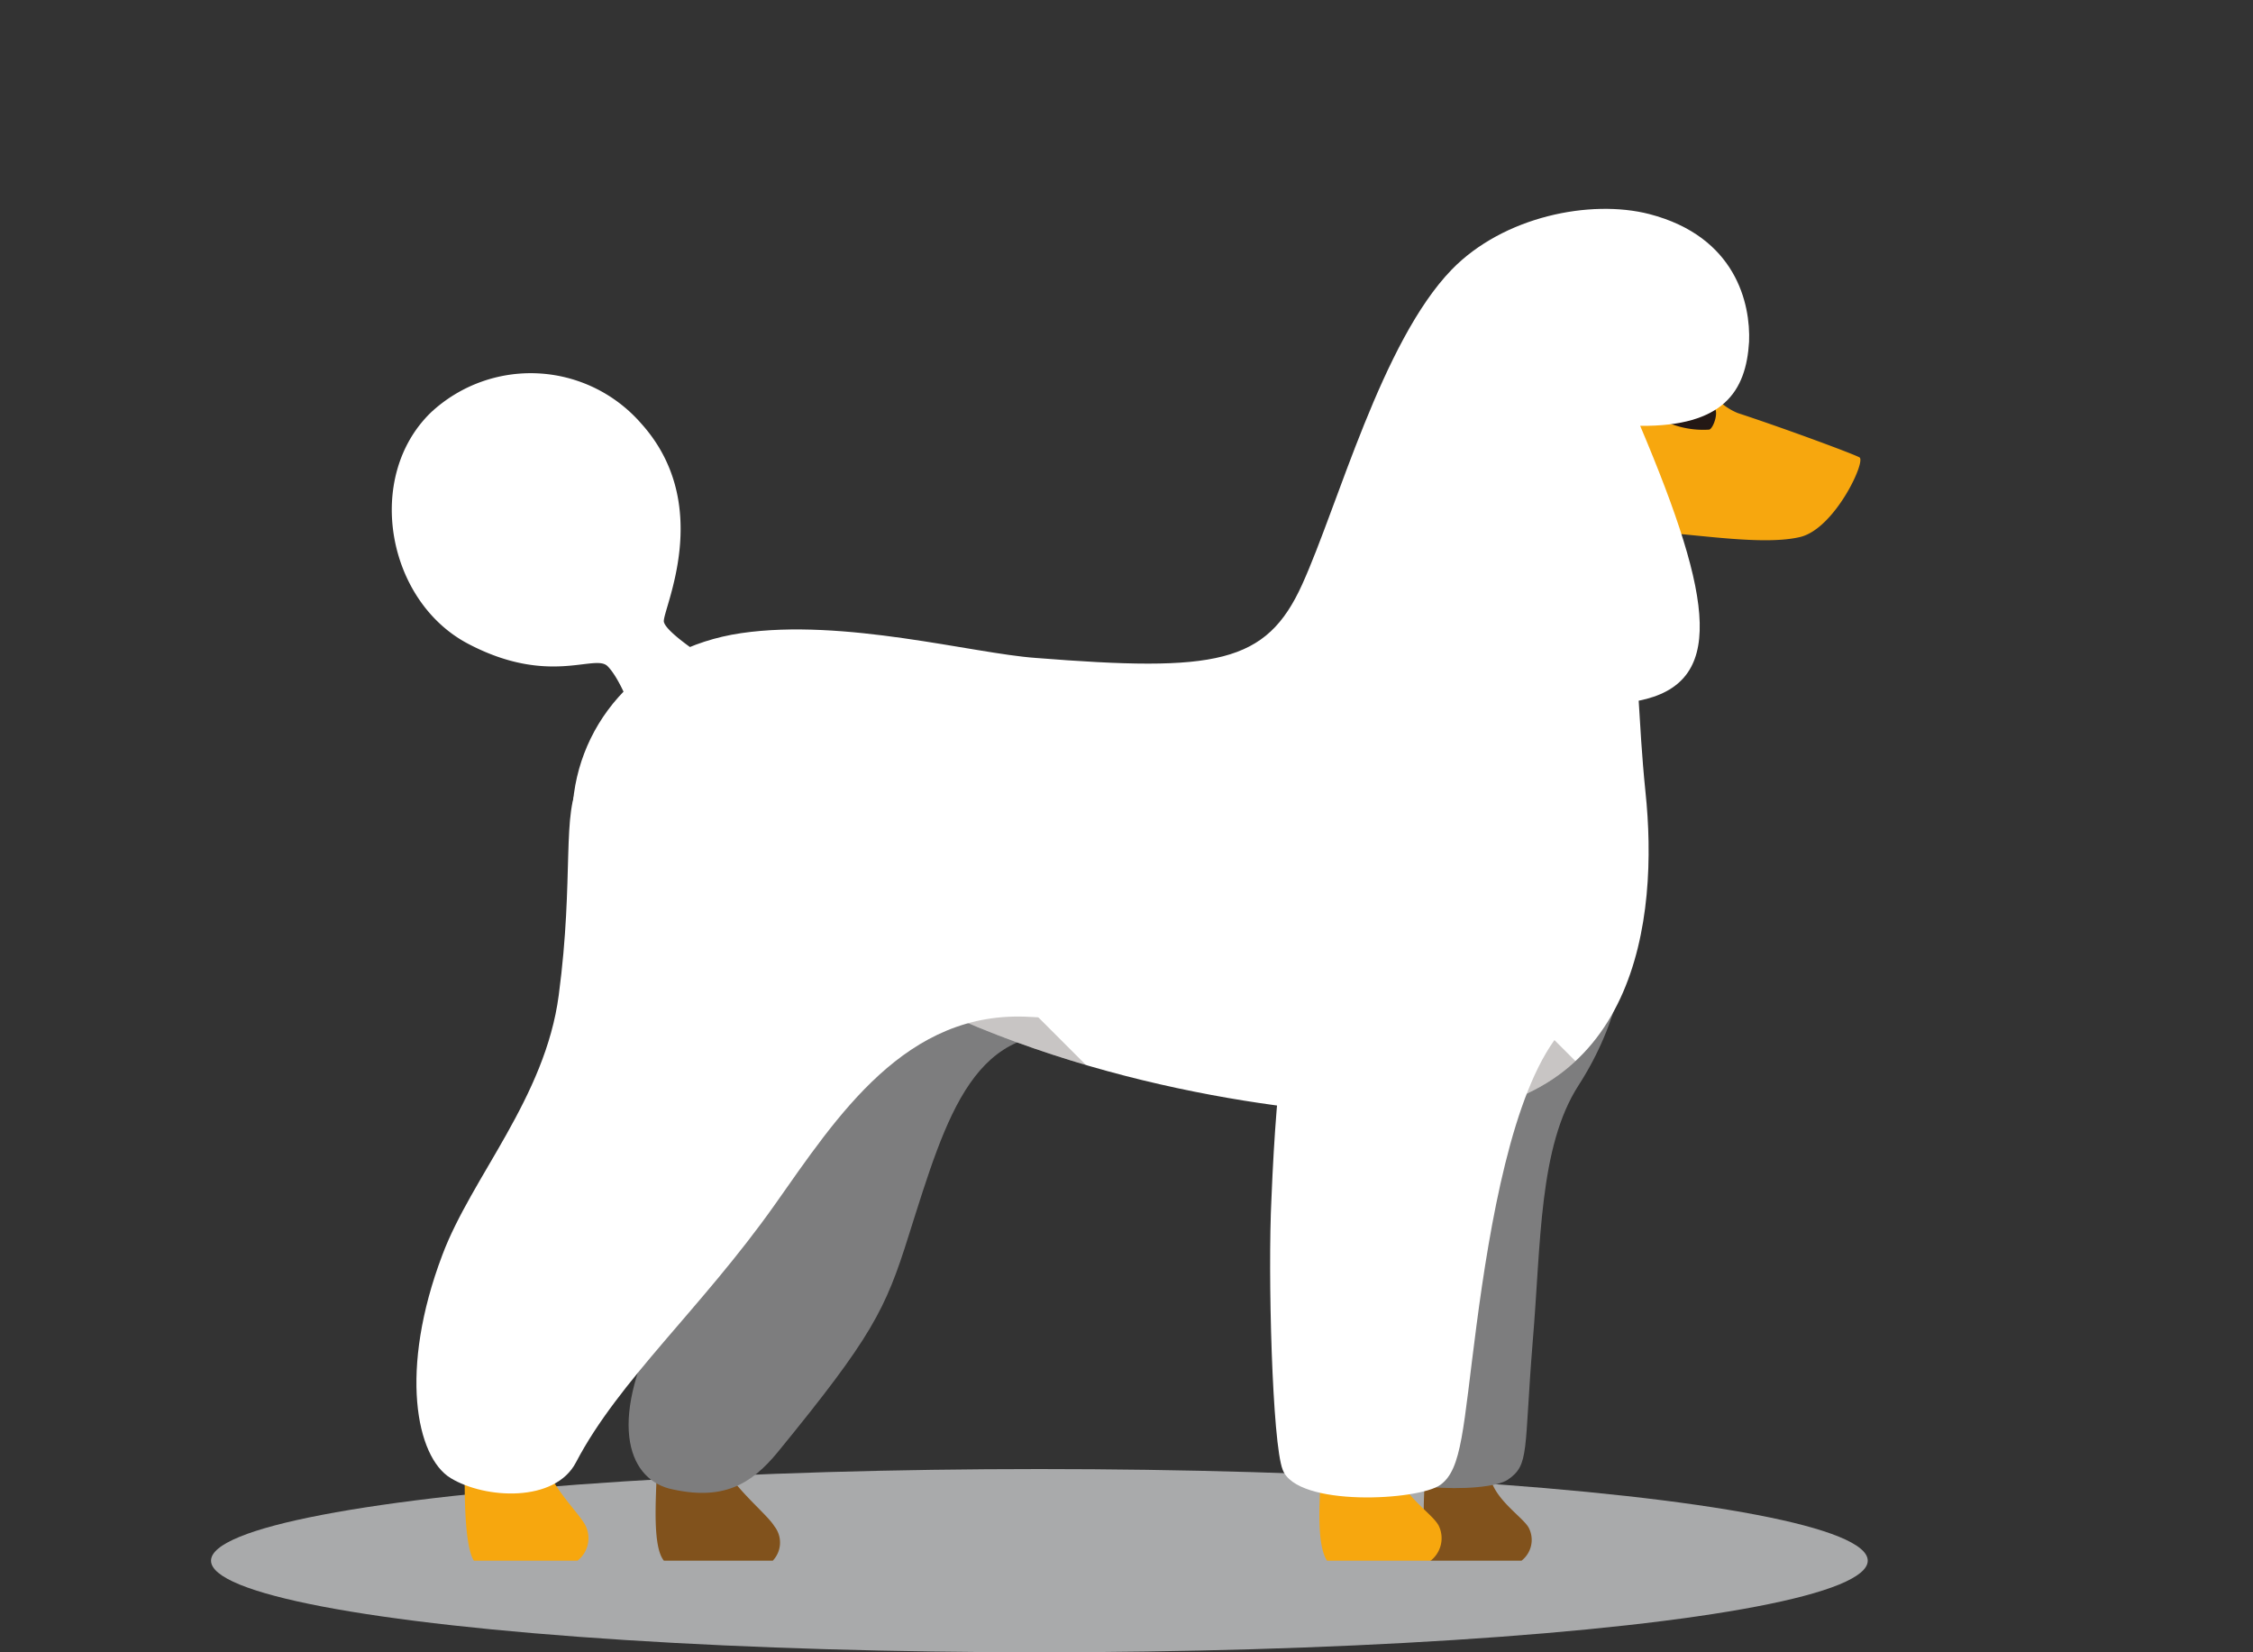 <svg xmlns="http://www.w3.org/2000/svg" xmlns:xlink="http://www.w3.org/1999/xlink" viewBox="0 0 300 220"><rect x="0" y="0" width="300" height="220" fill="#333333" stroke="none"/><defs><style>.cls-1{fill:#fff;}.cls-2{isolation:isolate;}.cls-3{fill:#a9aaab;}.cls-3,.cls-9{mix-blend-mode:multiply;}.cls-4{fill:#81521c;}.cls-5{fill:#7d7d7e;}.cls-6{fill:#f7a70e;}.cls-7{fill:#231815;}.cls-8{clip-path:url(#clip-path);}.cls-9{fill:#241916;opacity:0.25;}</style><clipPath id="clip-path"><path class="cls-1" d="M219.1,105.4c1.8,17-1.1,42-28.8,43.1-8.8.4-36.3-1.4-62.4-12.7-10.7-4.7-14.6-3.1-18.9-3.6-23.7-3.1-32.8-11.1-32.8-23.2S85,86.3,98.7,84.3s30.8,2.7,39.2,3.3c24,1.9,30.7.8,35.5-9.8S184,45.5,193.3,35.9c6.9-7.1,18.5-9.4,26.3-7.4,11.6,3,13.5,12,13.3,17-.4,6.6-3.4,11.3-14.5,11.2,9.9,23.4,11.3,34.3-.2,36.6C218.4,96.4,218.6,100.5,219.1,105.4Z"/></clipPath></defs><title>fullDog</title><g class="cls-2"><g id="Layer_1" data-name="Layer 1"><ellipse class="cls-3" cx="138.4" cy="207.8" rx="110.3" ry="12.2"/><path class="cls-4" d="M189.7,196.9c0,1.7-.6,8.8.8,10.9h12.1a3.5,3.5,0,0,0,1-4.3c-.6-1.3-4-3.4-5-6.2S189.7,196.9,189.7,196.9Z"/><path class="cls-4" d="M87.4,194.5c.3,1.8-.9,11,1,13.3h14.5a3.5,3.5,0,0,0,.2-4.6c-.9-1.5-4.8-4.6-6.5-7.6S87.4,194.5,87.4,194.5Z"/><path class="cls-5" d="M210.2,144.5c-5.3,8.2-5,21-6.1,34-1.2,14.8-.4,16.5-3.3,18.5s-18.3,1.5-20.5-2.6-2.4-24.9-2-34.8c.8-17.4,2.4-27.7,4.4-31.5s13.7-18.1,19.6-12.9,9.5-12.7,11.5-9.1S221.1,127.6,210.2,144.5Z"/><path class="cls-5" d="M84.3,104c-1.9,4,11.6,20.5,14.1,36.4s-6,26.9-10.1,34.6c-7.5,14-4.8,21.7.8,23.2,7.1,1.7,10.9-.5,14.5-4.9,12.5-15.3,14.3-18.9,17.4-28.8,5.1-16.1,8.7-29,23.7-26.5,11.9,2.1-8.7-33.3-18-38.2S90.1,92.1,84.3,104Z"/><path class="cls-6" d="M227.2,51a7.9,7.9,0,0,0,4.2,4c6.1,2,15.3,5.4,16.2,5.9s-3.3,9.5-7.9,10.6-12.7-.2-18.4-.6a12.5,12.5,0,0,0-6.3.9c-5.2,2-6.7-8.9-4.2-13.1S226.2,48.8,227.2,51Z"/><path class="cls-1" d="M57.4,54.9c-8.9,8.6-5.9,25.1,4.9,30.8s16.9,1.3,18.6,3,3.3,6.2,3.3,6.2l9.5-7.5s-5-3.2-5.3-4.6,6.9-15.5-3.1-26.5A19.5,19.5,0,0,0,57.4,54.9Z"/><path class="cls-6" d="M175.8,197.4c0,1.8-.6,8.1.9,10.4h13.8a3.8,3.8,0,0,0,1.1-4.6c-.7-1.5-4.3-3.7-5.5-6.8S175.8,197.4,175.8,197.4Z"/><path class="cls-6" d="M61.9,194.1c0,1.8-.3,11.4,1.2,13.7H76.9a3.8,3.8,0,0,0,1.1-4.6c-.7-1.5-4-4.6-5.1-7.6S61.9,194.1,61.9,194.1Z"/><path class="cls-7" d="M222.4,56.4a12.1,12.1,0,0,0,5.2.8c.6-.2,1.4-2.7.5-3S221.6,56,222.4,56.4Z"/><path class="cls-1" d="M219.1,105.4c1.8,17-1.1,42-28.8,43.1-8.8.4-36.3-1.4-62.4-12.7-10.7-4.7-14.6-3.1-18.9-3.6-23.7-3.1-32.8-11.1-32.8-23.2S85,86.3,98.7,84.3s30.8,2.7,39.2,3.3c24,1.9,30.7.8,35.5-9.8S184,45.5,193.3,35.9c6.9-7.1,18.5-9.4,26.3-7.4,11.6,3,13.5,12,13.3,17-.4,6.6-3.4,11.3-14.5,11.2,9.9,23.4,11.3,34.3-.2,36.6C218.4,96.4,218.6,100.5,219.1,105.4Z"/><g class="cls-8"><polygon class="cls-9" points="133.7 130.9 147.2 144.4 118.4 142.6 122.4 130.6 133.7 130.9"/><polygon class="cls-9" points="201.4 151.2 203.7 135.2 213.4 144.9 201.4 151.2"/></g><path class="cls-1" d="M207.5,137.8c-6.1,7.7-9.1,25-10.9,38.7s-1.9,19.1-4.8,21.2-19.1,3-21-2c-1.4-3.5-2-26.2-1.5-36.1.7-17.4,2.3-27.7,4.3-31.5s13.7-18.1,19.6-12.9,13,7.7,13.6,11.8S209.9,134.8,207.5,137.8Z"/><path class="cls-1" d="M77.3,104c-2.6,4-.8,12.7-2.9,28.5-1.8,13.7-11.6,24.2-15.5,34.6-5.8,15.3-3.5,26.9,1.1,29.7s13.9,3.3,16.7-2.1c5.7-10.9,16.7-20.5,26.4-34.2,8.4-11.9,17.5-26.1,34.1-25.1,3,.2,9,.1,13,.7,5.5.8-23.3-32.6-29.6-36.3S85.4,92.1,77.3,104Z"/></g></g></svg>